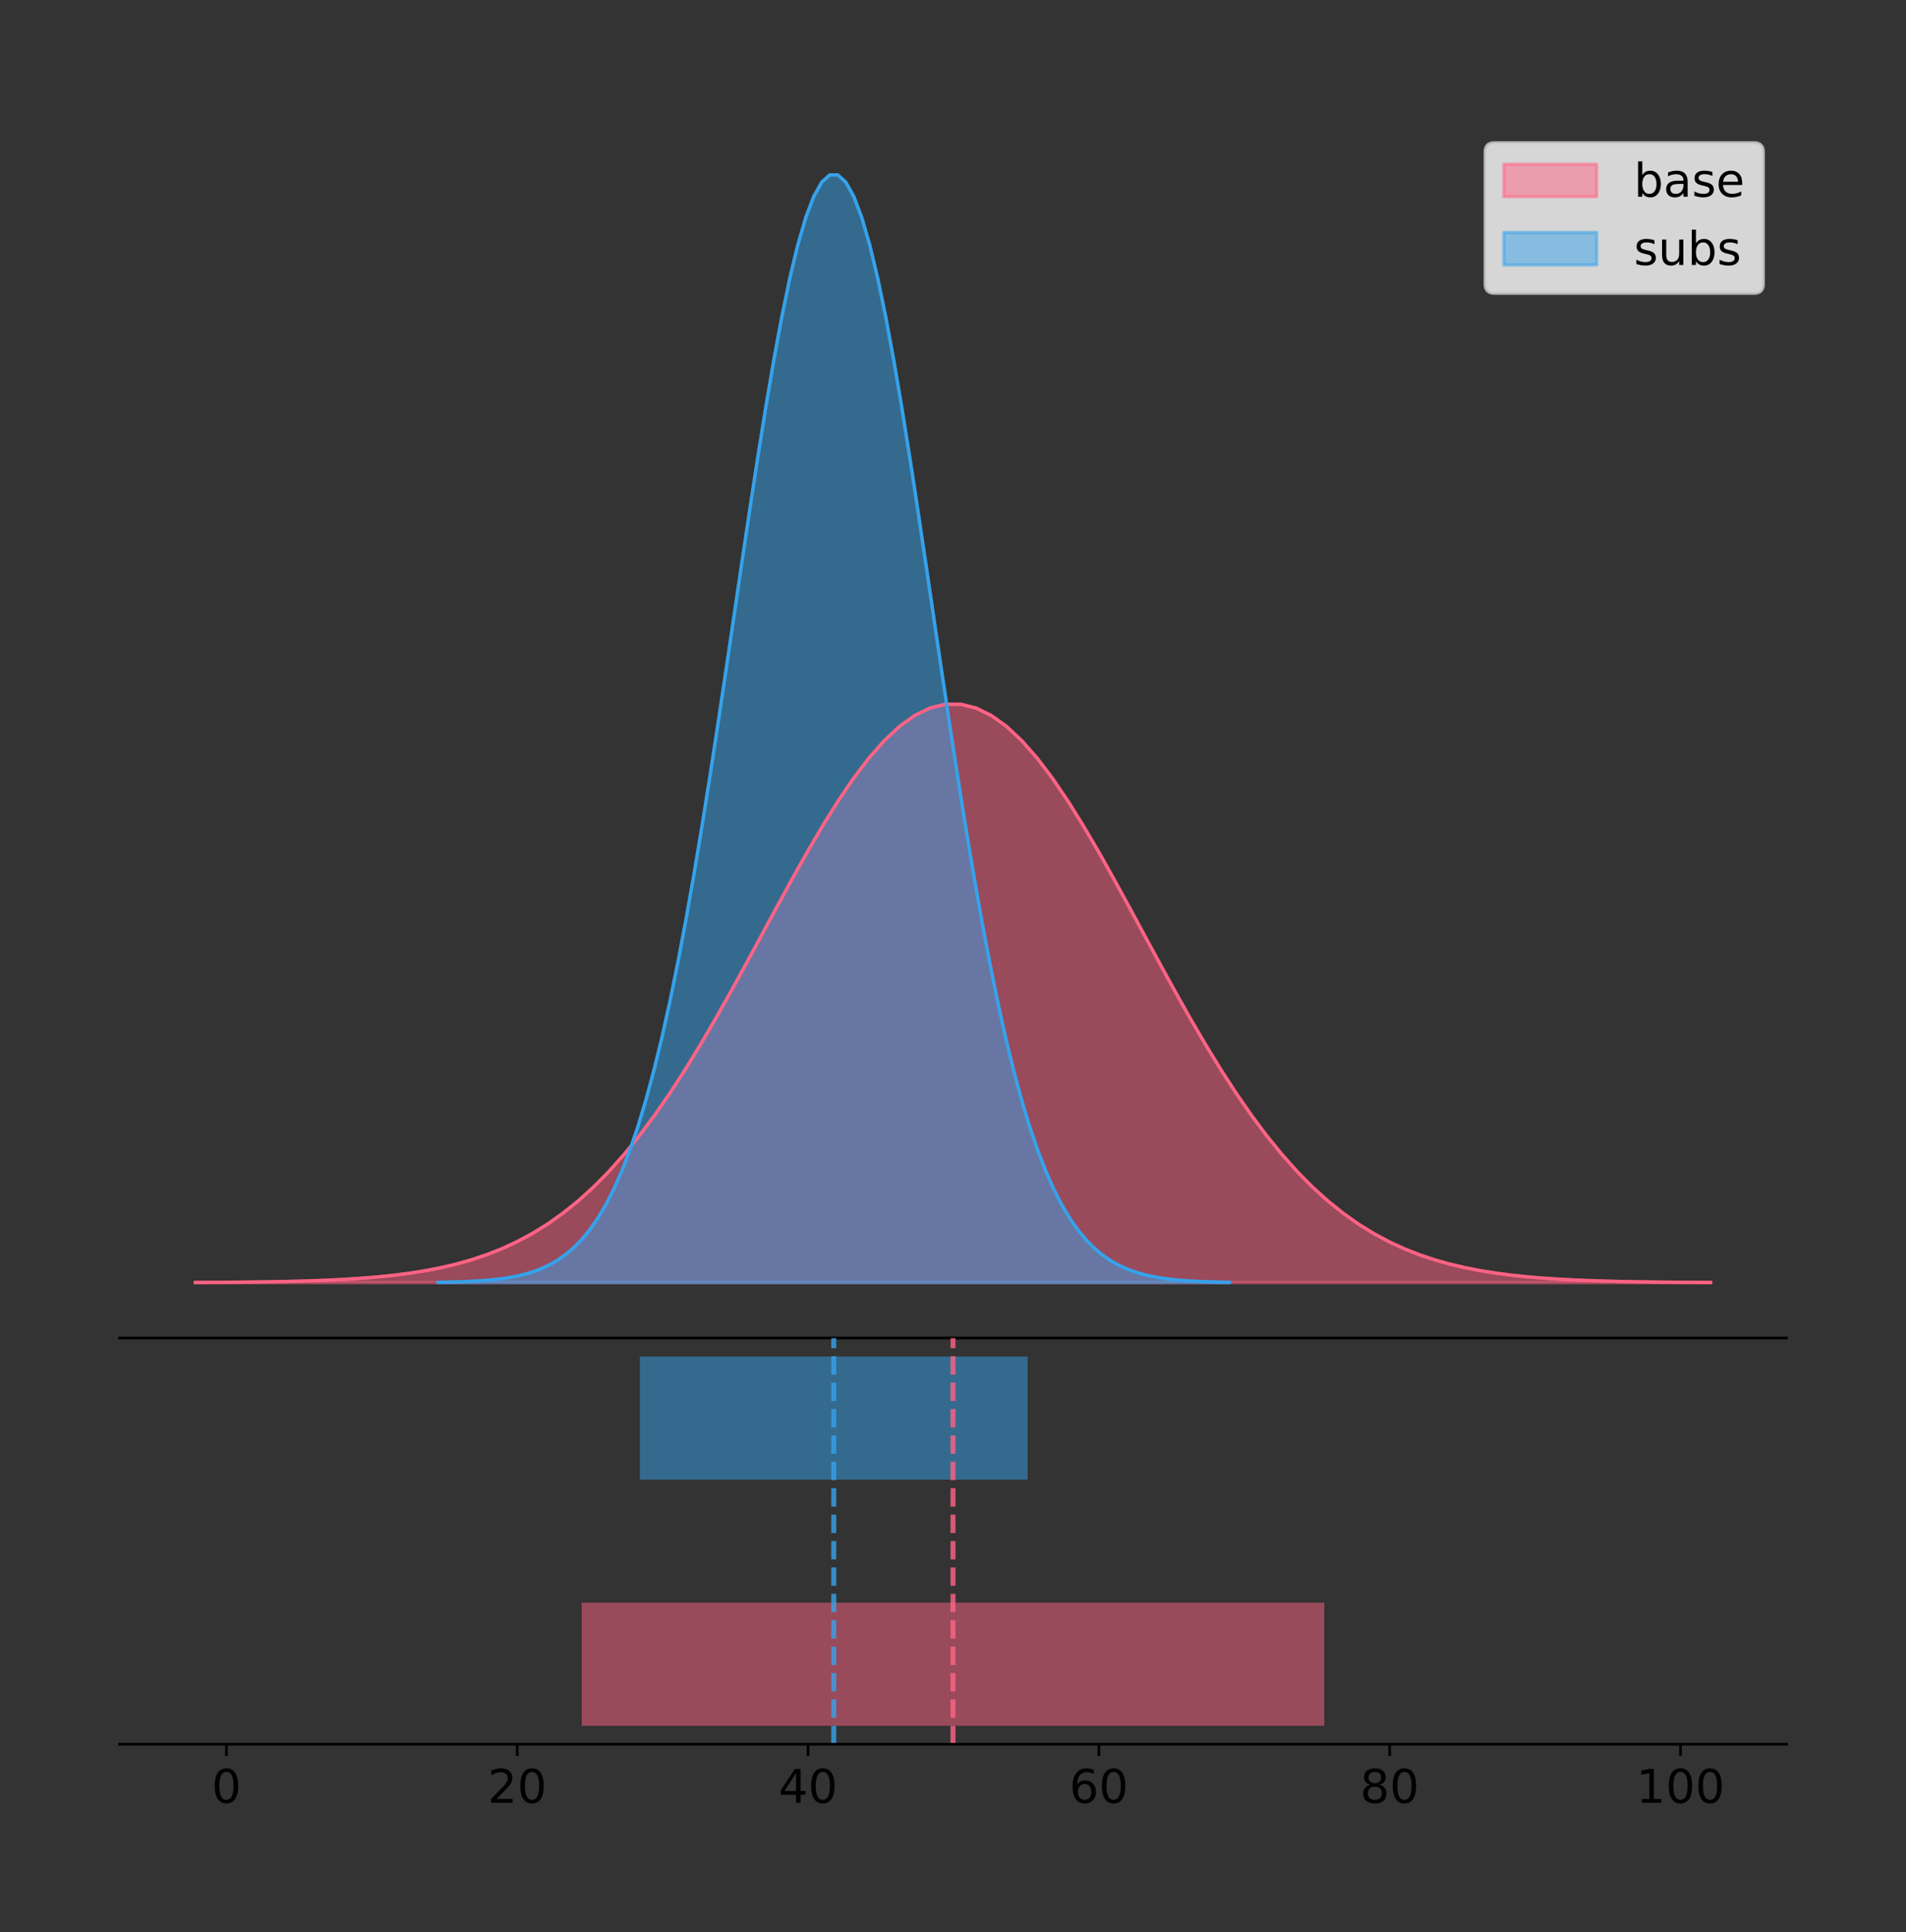 <?xml version="1.0" encoding="utf-8" standalone="no"?>
<!DOCTYPE svg PUBLIC "-//W3C//DTD SVG 1.1//EN"
  "http://www.w3.org/Graphics/SVG/1.1/DTD/svg11.dtd">
<!-- Created with matplotlib (https://matplotlib.org/) -->
<svg height="581.789pt" version="1.1" viewBox="0 0 574.2 581.789" width="574.2pt" xmlns="http://www.w3.org/2000/svg" xmlns:xlink="http://www.w3.org/1999/xlink">
 <rect x="0" y="0" width="574.2" height="581.789" fill="#333333" stroke="none"/>
 <defs>
  <style type="text/css">
*{stroke-linecap:butt;stroke-linejoin:round;}
  </style>
 </defs>
 <g id="figure_1">
  <g id="patch_1">
   <path d="M 0 581.789 
L 574.2 581.789 
L 574.2 0 
L 0 0 
z
" style="fill:none;"/>
  </g>
  <g id="axes_1">
   <g id="patch_2">
    <path d="M 36 402.93 
L 538.2 402.93 
L 538.2 36 
L 36 36 
z
" style="fill:none;"/>
   </g>
   <g id="PolyCollection_1">
    <defs>
     <path d="M 58.827 -195.538 
L 58.827 -195.596 
L 63.439 -195.619 
L 68.05 -195.648 
L 72.662 -195.688 
L 77.274 -195.74 
L 81.885 -195.809 
L 86.497 -195.9 
L 91.108 -196.017 
L 95.72 -196.168 
L 100.331 -196.361 
L 104.943 -196.607 
L 109.555 -196.917 
L 114.166 -197.305 
L 118.778 -197.789 
L 123.389 -198.385 
L 128.001 -199.116 
L 132.612 -200.005 
L 137.224 -201.08 
L 141.836 -202.367 
L 146.447 -203.9 
L 151.059 -205.709 
L 155.67 -207.83 
L 160.282 -210.296 
L 164.893 -213.141 
L 169.505 -216.399 
L 174.117 -220.098 
L 178.728 -224.265 
L 183.34 -228.92 
L 187.951 -234.077 
L 192.563 -239.742 
L 197.174 -245.909 
L 201.786 -252.562 
L 206.398 -259.675 
L 211.009 -267.205 
L 215.621 -275.098 
L 220.232 -283.285 
L 224.844 -291.685 
L 229.455 -300.203 
L 234.067 -308.734 
L 238.679 -317.164 
L 243.29 -325.372 
L 247.902 -333.23 
L 252.513 -340.615 
L 257.125 -347.4 
L 261.736 -353.468 
L 266.348 -358.709 
L 270.96 -363.028 
L 275.571 -366.341 
L 280.183 -368.586 
L 284.794 -369.72 
L 289.406 -369.72 
L 294.017 -368.586 
L 298.629 -366.341 
L 303.24 -363.028 
L 307.852 -358.709 
L 312.464 -353.468 
L 317.075 -347.4 
L 321.687 -340.615 
L 326.298 -333.23 
L 330.91 -325.372 
L 335.521 -317.164 
L 340.133 -308.734 
L 344.745 -300.203 
L 349.356 -291.685 
L 353.968 -283.285 
L 358.579 -275.098 
L 363.191 -267.205 
L 367.802 -259.675 
L 372.414 -252.562 
L 377.026 -245.909 
L 381.637 -239.742 
L 386.249 -234.077 
L 390.86 -228.92 
L 395.472 -224.265 
L 400.083 -220.098 
L 404.695 -216.399 
L 409.307 -213.141 
L 413.918 -210.296 
L 418.53 -207.83 
L 423.141 -205.709 
L 427.753 -203.9 
L 432.364 -202.367 
L 436.976 -201.08 
L 441.588 -200.005 
L 446.199 -199.116 
L 450.811 -198.385 
L 455.422 -197.789 
L 460.034 -197.305 
L 464.645 -196.917 
L 469.257 -196.607 
L 473.869 -196.361 
L 478.48 -196.168 
L 483.092 -196.017 
L 487.703 -195.9 
L 492.315 -195.809 
L 496.926 -195.74 
L 501.538 -195.688 
L 506.15 -195.648 
L 510.761 -195.619 
L 515.373 -195.596 
L 515.373 -195.538 
L 515.373 -195.538 
L 510.761 -195.538 
L 506.15 -195.538 
L 501.538 -195.538 
L 496.926 -195.538 
L 492.315 -195.538 
L 487.703 -195.538 
L 483.092 -195.538 
L 478.48 -195.538 
L 473.869 -195.538 
L 469.257 -195.538 
L 464.645 -195.538 
L 460.034 -195.538 
L 455.422 -195.538 
L 450.811 -195.538 
L 446.199 -195.538 
L 441.588 -195.538 
L 436.976 -195.538 
L 432.364 -195.538 
L 427.753 -195.538 
L 423.141 -195.538 
L 418.53 -195.538 
L 413.918 -195.538 
L 409.307 -195.538 
L 404.695 -195.538 
L 400.083 -195.538 
L 395.472 -195.538 
L 390.86 -195.538 
L 386.249 -195.538 
L 381.637 -195.538 
L 377.026 -195.538 
L 372.414 -195.538 
L 367.802 -195.538 
L 363.191 -195.538 
L 358.579 -195.538 
L 353.968 -195.538 
L 349.356 -195.538 
L 344.745 -195.538 
L 340.133 -195.538 
L 335.521 -195.538 
L 330.91 -195.538 
L 326.298 -195.538 
L 321.687 -195.538 
L 317.075 -195.538 
L 312.464 -195.538 
L 307.852 -195.538 
L 303.24 -195.538 
L 298.629 -195.538 
L 294.017 -195.538 
L 289.406 -195.538 
L 284.794 -195.538 
L 280.183 -195.538 
L 275.571 -195.538 
L 270.96 -195.538 
L 266.348 -195.538 
L 261.736 -195.538 
L 257.125 -195.538 
L 252.513 -195.538 
L 247.902 -195.538 
L 243.29 -195.538 
L 238.679 -195.538 
L 234.067 -195.538 
L 229.455 -195.538 
L 224.844 -195.538 
L 220.232 -195.538 
L 215.621 -195.538 
L 211.009 -195.538 
L 206.398 -195.538 
L 201.786 -195.538 
L 197.174 -195.538 
L 192.563 -195.538 
L 187.951 -195.538 
L 183.34 -195.538 
L 178.728 -195.538 
L 174.117 -195.538 
L 169.505 -195.538 
L 164.893 -195.538 
L 160.282 -195.538 
L 155.67 -195.538 
L 151.059 -195.538 
L 146.447 -195.538 
L 141.836 -195.538 
L 137.224 -195.538 
L 132.612 -195.538 
L 128.001 -195.538 
L 123.389 -195.538 
L 118.778 -195.538 
L 114.166 -195.538 
L 109.555 -195.538 
L 104.943 -195.538 
L 100.331 -195.538 
L 95.72 -195.538 
L 91.108 -195.538 
L 86.497 -195.538 
L 81.885 -195.538 
L 77.274 -195.538 
L 72.662 -195.538 
L 68.05 -195.538 
L 63.439 -195.538 
L 58.827 -195.538 
z
" id="m537130693c" style="stroke:#ff6384;stroke-opacity:0.5;"/>
    </defs>
    <g clip-path="url(#p98d6beb0c7)">
     <use style="fill:#ff6384;fill-opacity:0.5;stroke:#ff6384;stroke-opacity:0.5;" x="0" xlink:href="#m537130693c" y="581.789"/>
    </g>
   </g>
   <g id="PolyCollection_2">
    <defs>
     <path d="M 131.982 -195.538 
L 131.982 -195.65 
L 134.39 -195.692 
L 136.798 -195.749 
L 139.206 -195.825 
L 141.614 -195.925 
L 144.022 -196.058 
L 146.43 -196.23 
L 148.838 -196.455 
L 151.246 -196.744 
L 153.654 -197.115 
L 156.062 -197.585 
L 158.47 -198.179 
L 160.878 -198.923 
L 163.286 -199.848 
L 165.694 -200.99 
L 168.102 -202.39 
L 170.51 -204.093 
L 172.918 -206.151 
L 175.326 -208.617 
L 177.734 -211.552 
L 180.142 -215.017 
L 182.55 -219.078 
L 184.958 -223.801 
L 187.366 -229.25 
L 189.774 -235.488 
L 192.182 -242.572 
L 194.59 -250.552 
L 196.998 -259.468 
L 199.406 -269.344 
L 201.814 -280.192 
L 204.223 -292.002 
L 206.631 -304.744 
L 209.039 -318.365 
L 211.447 -332.786 
L 213.855 -347.901 
L 216.263 -363.58 
L 218.671 -379.667 
L 221.079 -395.98 
L 223.487 -412.318 
L 225.895 -428.462 
L 228.303 -444.18 
L 230.711 -459.23 
L 233.119 -473.372 
L 235.527 -486.366 
L 237.935 -497.987 
L 240.343 -508.025 
L 242.751 -516.294 
L 245.159 -522.64 
L 247.567 -526.94 
L 249.975 -529.111 
L 252.383 -529.111 
L 254.791 -526.94 
L 257.199 -522.64 
L 259.607 -516.294 
L 262.015 -508.025 
L 264.423 -497.987 
L 266.831 -486.366 
L 269.239 -473.372 
L 271.647 -459.23 
L 274.055 -444.18 
L 276.463 -428.462 
L 278.871 -412.318 
L 281.279 -395.98 
L 283.687 -379.667 
L 286.095 -363.58 
L 288.503 -347.901 
L 290.912 -332.786 
L 293.32 -318.365 
L 295.728 -304.744 
L 298.136 -292.002 
L 300.544 -280.192 
L 302.952 -269.344 
L 305.36 -259.468 
L 307.768 -250.552 
L 310.176 -242.572 
L 312.584 -235.488 
L 314.992 -229.25 
L 317.4 -223.801 
L 319.808 -219.078 
L 322.216 -215.017 
L 324.624 -211.552 
L 327.032 -208.617 
L 329.44 -206.151 
L 331.848 -204.093 
L 334.256 -202.39 
L 336.664 -200.99 
L 339.072 -199.848 
L 341.48 -198.923 
L 343.888 -198.179 
L 346.296 -197.585 
L 348.704 -197.115 
L 351.112 -196.744 
L 353.52 -196.455 
L 355.928 -196.23 
L 358.336 -196.058 
L 360.744 -195.925 
L 363.152 -195.825 
L 365.56 -195.749 
L 367.968 -195.692 
L 370.376 -195.65 
L 370.376 -195.538 
L 370.376 -195.538 
L 367.968 -195.538 
L 365.56 -195.538 
L 363.152 -195.538 
L 360.744 -195.538 
L 358.336 -195.538 
L 355.928 -195.538 
L 353.52 -195.538 
L 351.112 -195.538 
L 348.704 -195.538 
L 346.296 -195.538 
L 343.888 -195.538 
L 341.48 -195.538 
L 339.072 -195.538 
L 336.664 -195.538 
L 334.256 -195.538 
L 331.848 -195.538 
L 329.44 -195.538 
L 327.032 -195.538 
L 324.624 -195.538 
L 322.216 -195.538 
L 319.808 -195.538 
L 317.4 -195.538 
L 314.992 -195.538 
L 312.584 -195.538 
L 310.176 -195.538 
L 307.768 -195.538 
L 305.36 -195.538 
L 302.952 -195.538 
L 300.544 -195.538 
L 298.136 -195.538 
L 295.728 -195.538 
L 293.32 -195.538 
L 290.912 -195.538 
L 288.503 -195.538 
L 286.095 -195.538 
L 283.687 -195.538 
L 281.279 -195.538 
L 278.871 -195.538 
L 276.463 -195.538 
L 274.055 -195.538 
L 271.647 -195.538 
L 269.239 -195.538 
L 266.831 -195.538 
L 264.423 -195.538 
L 262.015 -195.538 
L 259.607 -195.538 
L 257.199 -195.538 
L 254.791 -195.538 
L 252.383 -195.538 
L 249.975 -195.538 
L 247.567 -195.538 
L 245.159 -195.538 
L 242.751 -195.538 
L 240.343 -195.538 
L 237.935 -195.538 
L 235.527 -195.538 
L 233.119 -195.538 
L 230.711 -195.538 
L 228.303 -195.538 
L 225.895 -195.538 
L 223.487 -195.538 
L 221.079 -195.538 
L 218.671 -195.538 
L 216.263 -195.538 
L 213.855 -195.538 
L 211.447 -195.538 
L 209.039 -195.538 
L 206.631 -195.538 
L 204.223 -195.538 
L 201.814 -195.538 
L 199.406 -195.538 
L 196.998 -195.538 
L 194.59 -195.538 
L 192.182 -195.538 
L 189.774 -195.538 
L 187.366 -195.538 
L 184.958 -195.538 
L 182.55 -195.538 
L 180.142 -195.538 
L 177.734 -195.538 
L 175.326 -195.538 
L 172.918 -195.538 
L 170.51 -195.538 
L 168.102 -195.538 
L 165.694 -195.538 
L 163.286 -195.538 
L 160.878 -195.538 
L 158.47 -195.538 
L 156.062 -195.538 
L 153.654 -195.538 
L 151.246 -195.538 
L 148.838 -195.538 
L 146.43 -195.538 
L 144.022 -195.538 
L 141.614 -195.538 
L 139.206 -195.538 
L 136.798 -195.538 
L 134.39 -195.538 
L 131.982 -195.538 
z
" id="m6a20e7c6b1" style="stroke:#36a2eb;stroke-opacity:0.5;"/>
    </defs>
    <g clip-path="url(#p98d6beb0c7)">
     <use style="fill:#36a2eb;fill-opacity:0.5;stroke:#36a2eb;stroke-opacity:0.5;" x="0" xlink:href="#m6a20e7c6b1" y="581.789"/>
    </g>
   </g>
   <g id="line2d_1">
    <path clip-path="url(#p98d6beb0c7)" d="M 58.827 386.193 
L 63.439 386.171 
L 68.05 386.141 
L 72.662 386.102 
L 77.274 386.049 
L 81.885 385.98 
L 86.497 385.89 
L 91.108 385.773 
L 95.72 385.621 
L 100.331 385.428 
L 104.943 385.182 
L 109.555 384.872 
L 114.166 384.484 
L 118.778 384.001 
L 123.389 383.404 
L 128.001 382.673 
L 132.612 381.784 
L 137.224 380.71 
L 141.836 379.422 
L 146.447 377.89 
L 151.059 376.08 
L 155.67 373.959 
L 160.282 371.493 
L 164.893 368.648 
L 169.505 365.391 
L 174.117 361.691 
L 178.728 357.524 
L 183.34 352.869 
L 187.951 347.712 
L 192.563 342.048 
L 197.174 335.881 
L 201.786 329.227 
L 206.398 322.115 
L 211.009 314.585 
L 215.621 306.692 
L 220.232 298.504 
L 224.844 290.105 
L 229.455 281.586 
L 234.067 273.055 
L 238.679 264.625 
L 243.29 256.418 
L 247.902 248.559 
L 252.513 241.175 
L 257.125 234.389 
L 261.736 228.321 
L 266.348 223.08 
L 270.96 218.762 
L 275.571 215.448 
L 280.183 213.203 
L 284.794 212.069 
L 289.406 212.069 
L 294.017 213.203 
L 298.629 215.448 
L 303.24 218.762 
L 307.852 223.08 
L 312.464 228.321 
L 317.075 234.389 
L 321.687 241.175 
L 326.298 248.559 
L 330.91 256.418 
L 335.521 264.625 
L 340.133 273.055 
L 344.745 281.586 
L 349.356 290.105 
L 353.968 298.504 
L 358.579 306.692 
L 363.191 314.585 
L 367.802 322.115 
L 372.414 329.227 
L 377.026 335.881 
L 381.637 342.048 
L 386.249 347.712 
L 390.86 352.869 
L 395.472 357.524 
L 400.083 361.691 
L 404.695 365.391 
L 409.307 368.648 
L 413.918 371.493 
L 418.53 373.959 
L 423.141 376.08 
L 427.753 377.89 
L 432.364 379.422 
L 436.976 380.71 
L 441.588 381.784 
L 446.199 382.673 
L 450.811 383.404 
L 455.422 384.001 
L 460.034 384.484 
L 464.645 384.872 
L 469.257 385.182 
L 473.869 385.428 
L 478.48 385.621 
L 483.092 385.773 
L 487.703 385.89 
L 492.315 385.98 
L 496.926 386.049 
L 501.538 386.102 
L 506.15 386.141 
L 510.761 386.171 
L 515.373 386.193 
" style="fill:none;stroke:#ff6384;stroke-linecap:square;"/>
   </g>
   <g id="line2d_2">
    <path clip-path="url(#p98d6beb0c7)" d="M 131.982 386.139 
L 134.39 386.097 
L 136.798 386.04 
L 139.206 385.965 
L 141.614 385.864 
L 144.022 385.732 
L 146.43 385.559 
L 148.838 385.334 
L 151.246 385.045 
L 153.654 384.675 
L 156.062 384.204 
L 158.47 383.61 
L 160.878 382.867 
L 163.286 381.941 
L 165.694 380.799 
L 168.102 379.399 
L 170.51 377.696 
L 172.918 375.639 
L 175.326 373.172 
L 177.734 370.238 
L 180.142 366.772 
L 182.55 362.711 
L 184.958 357.989 
L 187.366 352.539 
L 189.774 346.301 
L 192.182 339.217 
L 194.59 331.237 
L 196.998 322.322 
L 199.406 312.445 
L 201.814 301.597 
L 204.223 289.787 
L 206.631 277.045 
L 209.039 263.424 
L 211.447 249.004 
L 213.855 233.888 
L 216.263 218.209 
L 218.671 202.123 
L 221.079 185.809 
L 223.487 169.471 
L 225.895 153.327 
L 228.303 137.61 
L 230.711 122.559 
L 233.119 108.418 
L 235.527 95.423 
L 237.935 83.803 
L 240.343 73.765 
L 242.751 65.495 
L 245.159 59.15 
L 247.567 54.85 
L 249.975 52.679 
L 252.383 52.679 
L 254.791 54.85 
L 257.199 59.15 
L 259.607 65.495 
L 262.015 73.765 
L 264.423 83.803 
L 266.831 95.423 
L 269.239 108.418 
L 271.647 122.559 
L 274.055 137.61 
L 276.463 153.327 
L 278.871 169.471 
L 281.279 185.809 
L 283.687 202.123 
L 286.095 218.209 
L 288.503 233.888 
L 290.912 249.004 
L 293.32 263.424 
L 295.728 277.045 
L 298.136 289.787 
L 300.544 301.597 
L 302.952 312.445 
L 305.36 322.322 
L 307.768 331.237 
L 310.176 339.217 
L 312.584 346.301 
L 314.992 352.539 
L 317.4 357.989 
L 319.808 362.711 
L 322.216 366.772 
L 324.624 370.238 
L 327.032 373.172 
L 329.44 375.639 
L 331.848 377.696 
L 334.256 379.399 
L 336.664 380.799 
L 339.072 381.941 
L 341.48 382.867 
L 343.888 383.61 
L 346.296 384.204 
L 348.704 384.675 
L 351.112 385.045 
L 353.52 385.334 
L 355.928 385.559 
L 358.336 385.732 
L 360.744 385.864 
L 363.152 385.965 
L 365.56 386.04 
L 367.968 386.097 
L 370.376 386.139 
" style="fill:none;stroke:#36a2eb;stroke-linecap:square;"/>
   </g>
   <g id="patch_3">
    <path d="M 36 402.93 
L 538.2 402.93 
" style="fill:none;stroke:#000000;stroke-linecap:square;stroke-linejoin:miter;stroke-width:0.8;"/>
   </g>
   <g id="legend_1">
    <g id="patch_4">
     <path d="M 450.225 88.299 
L 528.4 88.299 
Q 531.2 88.299 531.2 85.499 
L 531.2 45.8 
Q 531.2 43 528.4 43 
L 450.225 43 
Q 447.425 43 447.425 45.8 
L 447.425 85.499 
Q 447.425 88.299 450.225 88.299 
z
" style="fill:#ffffff;opacity:0.8;stroke:#cccccc;stroke-linejoin:miter;"/>
    </g>
    <g id="patch_5">
     <path d="M 453.025 59.238 
L 481.025 59.238 
L 481.025 49.438 
L 453.025 49.438 
z
" style="fill:#ff6384;opacity:0.5;stroke:#ff6384;stroke-linejoin:miter;"/>
    </g>
    <g id="text_1">
     <!-- base -->
     <defs>
      <path d="M 48.688 27.297 
Q 48.688 37.203 44.609 42.844 
Q 40.531 48.484 33.406 48.484 
Q 26.266 48.484 22.188 42.844 
Q 18.109 37.203 18.109 27.297 
Q 18.109 17.391 22.188 11.75 
Q 26.266 6.109 33.406 6.109 
Q 40.531 6.109 44.609 11.75 
Q 48.688 17.391 48.688 27.297 
z
M 18.109 46.391 
Q 20.953 51.266 25.266 53.625 
Q 29.594 56 35.594 56 
Q 45.562 56 51.781 48.094 
Q 58.016 40.188 58.016 27.297 
Q 58.016 14.406 51.781 6.484 
Q 45.562 -1.422 35.594 -1.422 
Q 29.594 -1.422 25.266 0.953 
Q 20.953 3.328 18.109 8.203 
L 18.109 0 
L 9.078 0 
L 9.078 75.984 
L 18.109 75.984 
z
" id="DejaVuSans-98"/>
      <path d="M 34.281 27.484 
Q 23.391 27.484 19.188 25 
Q 14.984 22.516 14.984 16.5 
Q 14.984 11.719 18.141 8.906 
Q 21.297 6.109 26.703 6.109 
Q 34.188 6.109 38.703 11.406 
Q 43.219 16.703 43.219 25.484 
L 43.219 27.484 
z
M 52.203 31.203 
L 52.203 0 
L 43.219 0 
L 43.219 8.297 
Q 40.141 3.328 35.547 0.953 
Q 30.953 -1.422 24.312 -1.422 
Q 15.922 -1.422 10.953 3.297 
Q 6 8.016 6 15.922 
Q 6 25.141 12.172 29.828 
Q 18.359 34.516 30.609 34.516 
L 43.219 34.516 
L 43.219 35.406 
Q 43.219 41.609 39.141 45 
Q 35.062 48.391 27.688 48.391 
Q 23 48.391 18.547 47.266 
Q 14.109 46.141 10.016 43.891 
L 10.016 52.203 
Q 14.938 54.109 19.578 55.047 
Q 24.219 56 28.609 56 
Q 40.484 56 46.344 49.844 
Q 52.203 43.703 52.203 31.203 
z
" id="DejaVuSans-97"/>
      <path d="M 44.281 53.078 
L 44.281 44.578 
Q 40.484 46.531 36.375 47.5 
Q 32.281 48.484 27.875 48.484 
Q 21.188 48.484 17.844 46.438 
Q 14.5 44.391 14.5 40.281 
Q 14.5 37.156 16.891 35.375 
Q 19.281 33.594 26.516 31.984 
L 29.594 31.297 
Q 39.156 29.25 43.188 25.516 
Q 47.219 21.781 47.219 15.094 
Q 47.219 7.469 41.188 3.016 
Q 35.156 -1.422 24.609 -1.422 
Q 20.219 -1.422 15.453 -0.562 
Q 10.688 0.297 5.422 2 
L 5.422 11.281 
Q 10.406 8.688 15.234 7.391 
Q 20.062 6.109 24.812 6.109 
Q 31.156 6.109 34.562 8.281 
Q 37.984 10.453 37.984 14.406 
Q 37.984 18.062 35.516 20.016 
Q 33.062 21.969 24.703 23.781 
L 21.578 24.516 
Q 13.234 26.266 9.516 29.906 
Q 5.812 33.547 5.812 39.891 
Q 5.812 47.609 11.281 51.797 
Q 16.75 56 26.812 56 
Q 31.781 56 36.172 55.266 
Q 40.578 54.547 44.281 53.078 
z
" id="DejaVuSans-115"/>
      <path d="M 56.203 29.594 
L 56.203 25.203 
L 14.891 25.203 
Q 15.484 15.922 20.484 11.062 
Q 25.484 6.203 34.422 6.203 
Q 39.594 6.203 44.453 7.469 
Q 49.312 8.734 54.109 11.281 
L 54.109 2.781 
Q 49.266 0.734 44.188 -0.344 
Q 39.109 -1.422 33.891 -1.422 
Q 20.797 -1.422 13.156 6.188 
Q 5.516 13.812 5.516 26.812 
Q 5.516 40.234 12.766 48.109 
Q 20.016 56 32.328 56 
Q 43.359 56 49.781 48.891 
Q 56.203 41.797 56.203 29.594 
z
M 47.219 32.234 
Q 47.125 39.594 43.094 43.984 
Q 39.062 48.391 32.422 48.391 
Q 24.906 48.391 20.391 44.141 
Q 15.875 39.891 15.188 32.172 
z
" id="DejaVuSans-101"/>
     </defs>
     <g transform="translate(492.225 59.238)scale(0.14 -0.14)">
      <use xlink:href="#DejaVuSans-98"/>
      <use x="63.477" xlink:href="#DejaVuSans-97"/>
      <use x="124.756" xlink:href="#DejaVuSans-115"/>
      <use x="176.855" xlink:href="#DejaVuSans-101"/>
     </g>
    </g>
    <g id="patch_6">
     <path d="M 453.025 79.787 
L 481.025 79.787 
L 481.025 69.987 
L 453.025 69.987 
z
" style="fill:#36a2eb;opacity:0.5;stroke:#36a2eb;stroke-linejoin:miter;"/>
    </g>
    <g id="text_2">
     <!-- subs -->
     <defs>
      <path d="M 8.5 21.578 
L 8.5 54.688 
L 17.484 54.688 
L 17.484 21.922 
Q 17.484 14.156 20.5 10.266 
Q 23.531 6.391 29.594 6.391 
Q 36.859 6.391 41.078 11.031 
Q 45.312 15.672 45.312 23.688 
L 45.312 54.688 
L 54.297 54.688 
L 54.297 0 
L 45.312 0 
L 45.312 8.406 
Q 42.047 3.422 37.719 1 
Q 33.406 -1.422 27.688 -1.422 
Q 18.266 -1.422 13.375 4.438 
Q 8.5 10.297 8.5 21.578 
z
M 31.109 56 
z
" id="DejaVuSans-117"/>
     </defs>
     <g transform="translate(492.225 79.787)scale(0.14 -0.14)">
      <use xlink:href="#DejaVuSans-115"/>
      <use x="52.1" xlink:href="#DejaVuSans-117"/>
      <use x="115.479" xlink:href="#DejaVuSans-98"/>
      <use x="178.955" xlink:href="#DejaVuSans-115"/>
     </g>
    </g>
   </g>
  </g>
  <g id="axes_2">
   <g id="patch_7">
    <path d="M 36 525.24 
L 538.2 525.24 
L 538.2 402.93 
L 36 402.93 
z
" style="fill:none;"/>
   </g>
   <g id="patch_8">
    <path clip-path="url(#pcdfeb3dd17)" d="M 175.246 519.68 
L 398.954 519.68 
L 398.954 482.617 
L 175.246 482.617 
z
" style="fill:#ff6384;opacity:0.5;"/>
   </g>
   <g id="patch_9">
    <path clip-path="url(#pcdfeb3dd17)" d="M 192.772 445.553 
L 309.586 445.553 
L 309.586 408.49 
L 192.772 408.49 
z
" style="fill:#36a2eb;opacity:0.5;"/>
   </g>
   <g id="matplotlib.axis_1">
    <g id="xtick_1">
     <g id="line2d_3">
      <defs>
       <path d="M 0 0 
L 0 3.5 
" id="mee877ebf0a" style="stroke:#000000;stroke-width:0.8;"/>
      </defs>
      <g>
       <use style="stroke:#000000;stroke-width:0.8;" x="68.217" xlink:href="#mee877ebf0a" y="525.24"/>
      </g>
     </g>
     <g id="text_3">
      <!-- 0 -->
      <defs>
       <path d="M 31.781 66.406 
Q 24.172 66.406 20.328 58.906 
Q 16.5 51.422 16.5 36.375 
Q 16.5 21.391 20.328 13.891 
Q 24.172 6.391 31.781 6.391 
Q 39.453 6.391 43.281 13.891 
Q 47.125 21.391 47.125 36.375 
Q 47.125 51.422 43.281 58.906 
Q 39.453 66.406 31.781 66.406 
z
M 31.781 74.219 
Q 44.047 74.219 50.516 64.516 
Q 56.984 54.828 56.984 36.375 
Q 56.984 17.969 50.516 8.266 
Q 44.047 -1.422 31.781 -1.422 
Q 19.531 -1.422 13.062 8.266 
Q 6.594 17.969 6.594 36.375 
Q 6.594 54.828 13.062 64.516 
Q 19.531 74.219 31.781 74.219 
z
" id="DejaVuSans-48"/>
      </defs>
      <g transform="translate(63.763 542.878)scale(0.14 -0.14)">
       <use xlink:href="#DejaVuSans-48"/>
      </g>
     </g>
    </g>
    <g id="xtick_2">
     <g id="line2d_4">
      <g>
       <use style="stroke:#000000;stroke-width:0.8;" x="155.825" xlink:href="#mee877ebf0a" y="525.24"/>
      </g>
     </g>
     <g id="text_4">
      <!-- 20 -->
      <defs>
       <path d="M 19.188 8.297 
L 53.609 8.297 
L 53.609 0 
L 7.328 0 
L 7.328 8.297 
Q 12.938 14.109 22.625 23.891 
Q 32.328 33.688 34.812 36.531 
Q 39.547 41.844 41.422 45.531 
Q 43.312 49.219 43.312 52.781 
Q 43.312 58.594 39.234 62.25 
Q 35.156 65.922 28.609 65.922 
Q 23.969 65.922 18.812 64.312 
Q 13.672 62.703 7.812 59.422 
L 7.812 69.391 
Q 13.766 71.781 18.938 73 
Q 24.125 74.219 28.422 74.219 
Q 39.75 74.219 46.484 68.547 
Q 53.219 62.891 53.219 53.422 
Q 53.219 48.922 51.531 44.891 
Q 49.859 40.875 45.406 35.406 
Q 44.188 33.984 37.641 27.219 
Q 31.109 20.453 19.188 8.297 
z
" id="DejaVuSans-50"/>
      </defs>
      <g transform="translate(146.917 542.878)scale(0.14 -0.14)">
       <use xlink:href="#DejaVuSans-50"/>
       <use x="63.623" xlink:href="#DejaVuSans-48"/>
      </g>
     </g>
    </g>
    <g id="xtick_3">
     <g id="line2d_5">
      <g>
       <use style="stroke:#000000;stroke-width:0.8;" x="243.433" xlink:href="#mee877ebf0a" y="525.24"/>
      </g>
     </g>
     <g id="text_5">
      <!-- 40 -->
      <defs>
       <path d="M 37.797 64.312 
L 12.891 25.391 
L 37.797 25.391 
z
M 35.203 72.906 
L 47.609 72.906 
L 47.609 25.391 
L 58.016 25.391 
L 58.016 17.188 
L 47.609 17.188 
L 47.609 0 
L 37.797 0 
L 37.797 17.188 
L 4.891 17.188 
L 4.891 26.703 
z
" id="DejaVuSans-52"/>
      </defs>
      <g transform="translate(234.525 542.878)scale(0.14 -0.14)">
       <use xlink:href="#DejaVuSans-52"/>
       <use x="63.623" xlink:href="#DejaVuSans-48"/>
      </g>
     </g>
    </g>
    <g id="xtick_4">
     <g id="line2d_6">
      <g>
       <use style="stroke:#000000;stroke-width:0.8;" x="331.041" xlink:href="#mee877ebf0a" y="525.24"/>
      </g>
     </g>
     <g id="text_6">
      <!-- 60 -->
      <defs>
       <path d="M 33.016 40.375 
Q 26.375 40.375 22.484 35.828 
Q 18.609 31.297 18.609 23.391 
Q 18.609 15.531 22.484 10.953 
Q 26.375 6.391 33.016 6.391 
Q 39.656 6.391 43.531 10.953 
Q 47.406 15.531 47.406 23.391 
Q 47.406 31.297 43.531 35.828 
Q 39.656 40.375 33.016 40.375 
z
M 52.594 71.297 
L 52.594 62.312 
Q 48.875 64.062 45.094 64.984 
Q 41.312 65.922 37.594 65.922 
Q 27.828 65.922 22.672 59.328 
Q 17.531 52.734 16.797 39.406 
Q 19.672 43.656 24.016 45.922 
Q 28.375 48.188 33.594 48.188 
Q 44.578 48.188 50.953 41.516 
Q 57.328 34.859 57.328 23.391 
Q 57.328 12.156 50.688 5.359 
Q 44.047 -1.422 33.016 -1.422 
Q 20.359 -1.422 13.672 8.266 
Q 6.984 17.969 6.984 36.375 
Q 6.984 53.656 15.188 63.938 
Q 23.391 74.219 37.203 74.219 
Q 40.922 74.219 44.703 73.484 
Q 48.484 72.75 52.594 71.297 
z
" id="DejaVuSans-54"/>
      </defs>
      <g transform="translate(322.133 542.878)scale(0.14 -0.14)">
       <use xlink:href="#DejaVuSans-54"/>
       <use x="63.623" xlink:href="#DejaVuSans-48"/>
      </g>
     </g>
    </g>
    <g id="xtick_5">
     <g id="line2d_7">
      <g>
       <use style="stroke:#000000;stroke-width:0.8;" x="418.648" xlink:href="#mee877ebf0a" y="525.24"/>
      </g>
     </g>
     <g id="text_7">
      <!-- 80 -->
      <defs>
       <path d="M 31.781 34.625 
Q 24.75 34.625 20.719 30.859 
Q 16.703 27.094 16.703 20.516 
Q 16.703 13.922 20.719 10.156 
Q 24.75 6.391 31.781 6.391 
Q 38.812 6.391 42.859 10.172 
Q 46.922 13.969 46.922 20.516 
Q 46.922 27.094 42.891 30.859 
Q 38.875 34.625 31.781 34.625 
z
M 21.922 38.812 
Q 15.578 40.375 12.031 44.719 
Q 8.5 49.078 8.5 55.328 
Q 8.5 64.062 14.719 69.141 
Q 20.953 74.219 31.781 74.219 
Q 42.672 74.219 48.875 69.141 
Q 55.078 64.062 55.078 55.328 
Q 55.078 49.078 51.531 44.719 
Q 48 40.375 41.703 38.812 
Q 48.828 37.156 52.797 32.312 
Q 56.781 27.484 56.781 20.516 
Q 56.781 9.906 50.312 4.234 
Q 43.844 -1.422 31.781 -1.422 
Q 19.734 -1.422 13.25 4.234 
Q 6.781 9.906 6.781 20.516 
Q 6.781 27.484 10.781 32.312 
Q 14.797 37.156 21.922 38.812 
z
M 18.312 54.391 
Q 18.312 48.734 21.844 45.562 
Q 25.391 42.391 31.781 42.391 
Q 38.141 42.391 41.719 45.562 
Q 45.312 48.734 45.312 54.391 
Q 45.312 60.062 41.719 63.234 
Q 38.141 66.406 31.781 66.406 
Q 25.391 66.406 21.844 63.234 
Q 18.312 60.062 18.312 54.391 
z
" id="DejaVuSans-56"/>
      </defs>
      <g transform="translate(409.741 542.878)scale(0.14 -0.14)">
       <use xlink:href="#DejaVuSans-56"/>
       <use x="63.623" xlink:href="#DejaVuSans-48"/>
      </g>
     </g>
    </g>
    <g id="xtick_6">
     <g id="line2d_8">
      <g>
       <use style="stroke:#000000;stroke-width:0.8;" x="506.256" xlink:href="#mee877ebf0a" y="525.24"/>
      </g>
     </g>
     <g id="text_8">
      <!-- 100 -->
      <defs>
       <path d="M 12.406 8.297 
L 28.516 8.297 
L 28.516 63.922 
L 10.984 60.406 
L 10.984 69.391 
L 28.422 72.906 
L 38.281 72.906 
L 38.281 8.297 
L 54.391 8.297 
L 54.391 0 
L 12.406 0 
z
" id="DejaVuSans-49"/>
      </defs>
      <g transform="translate(492.895 542.878)scale(0.14 -0.14)">
       <use xlink:href="#DejaVuSans-49"/>
       <use x="63.623" xlink:href="#DejaVuSans-48"/>
       <use x="127.246" xlink:href="#DejaVuSans-48"/>
      </g>
     </g>
    </g>
   </g>
   <g id="line2d_9">
    <path clip-path="url(#pcdfeb3dd17)" d="M 287.1 525.24 
L 287.1 402.93 
" style="fill:none;stroke:#ff6384;stroke-dasharray:5.55,2.4;stroke-dashoffset:0;stroke-opacity:0.8;stroke-width:1.5;"/>
   </g>
   <g id="line2d_10">
    <path clip-path="url(#pcdfeb3dd17)" d="M 251.179 525.24 
L 251.179 402.93 
" style="fill:none;stroke:#36a2eb;stroke-dasharray:5.55,2.4;stroke-dashoffset:0;stroke-opacity:0.8;stroke-width:1.5;"/>
   </g>
   <g id="patch_10">
    <path d="M 36 525.24 
L 538.2 525.24 
" style="fill:none;stroke:#000000;stroke-linecap:square;stroke-linejoin:miter;stroke-width:0.8;"/>
   </g>
  </g>
 </g>
 <defs>
  <clipPath id="p98d6beb0c7">
   <rect height="366.93" width="502.2" x="36" y="36"/>
  </clipPath>
  <clipPath id="pcdfeb3dd17">
   <rect height="122.31" width="502.2" x="36" y="402.93"/>
  </clipPath>
 </defs>
</svg>
